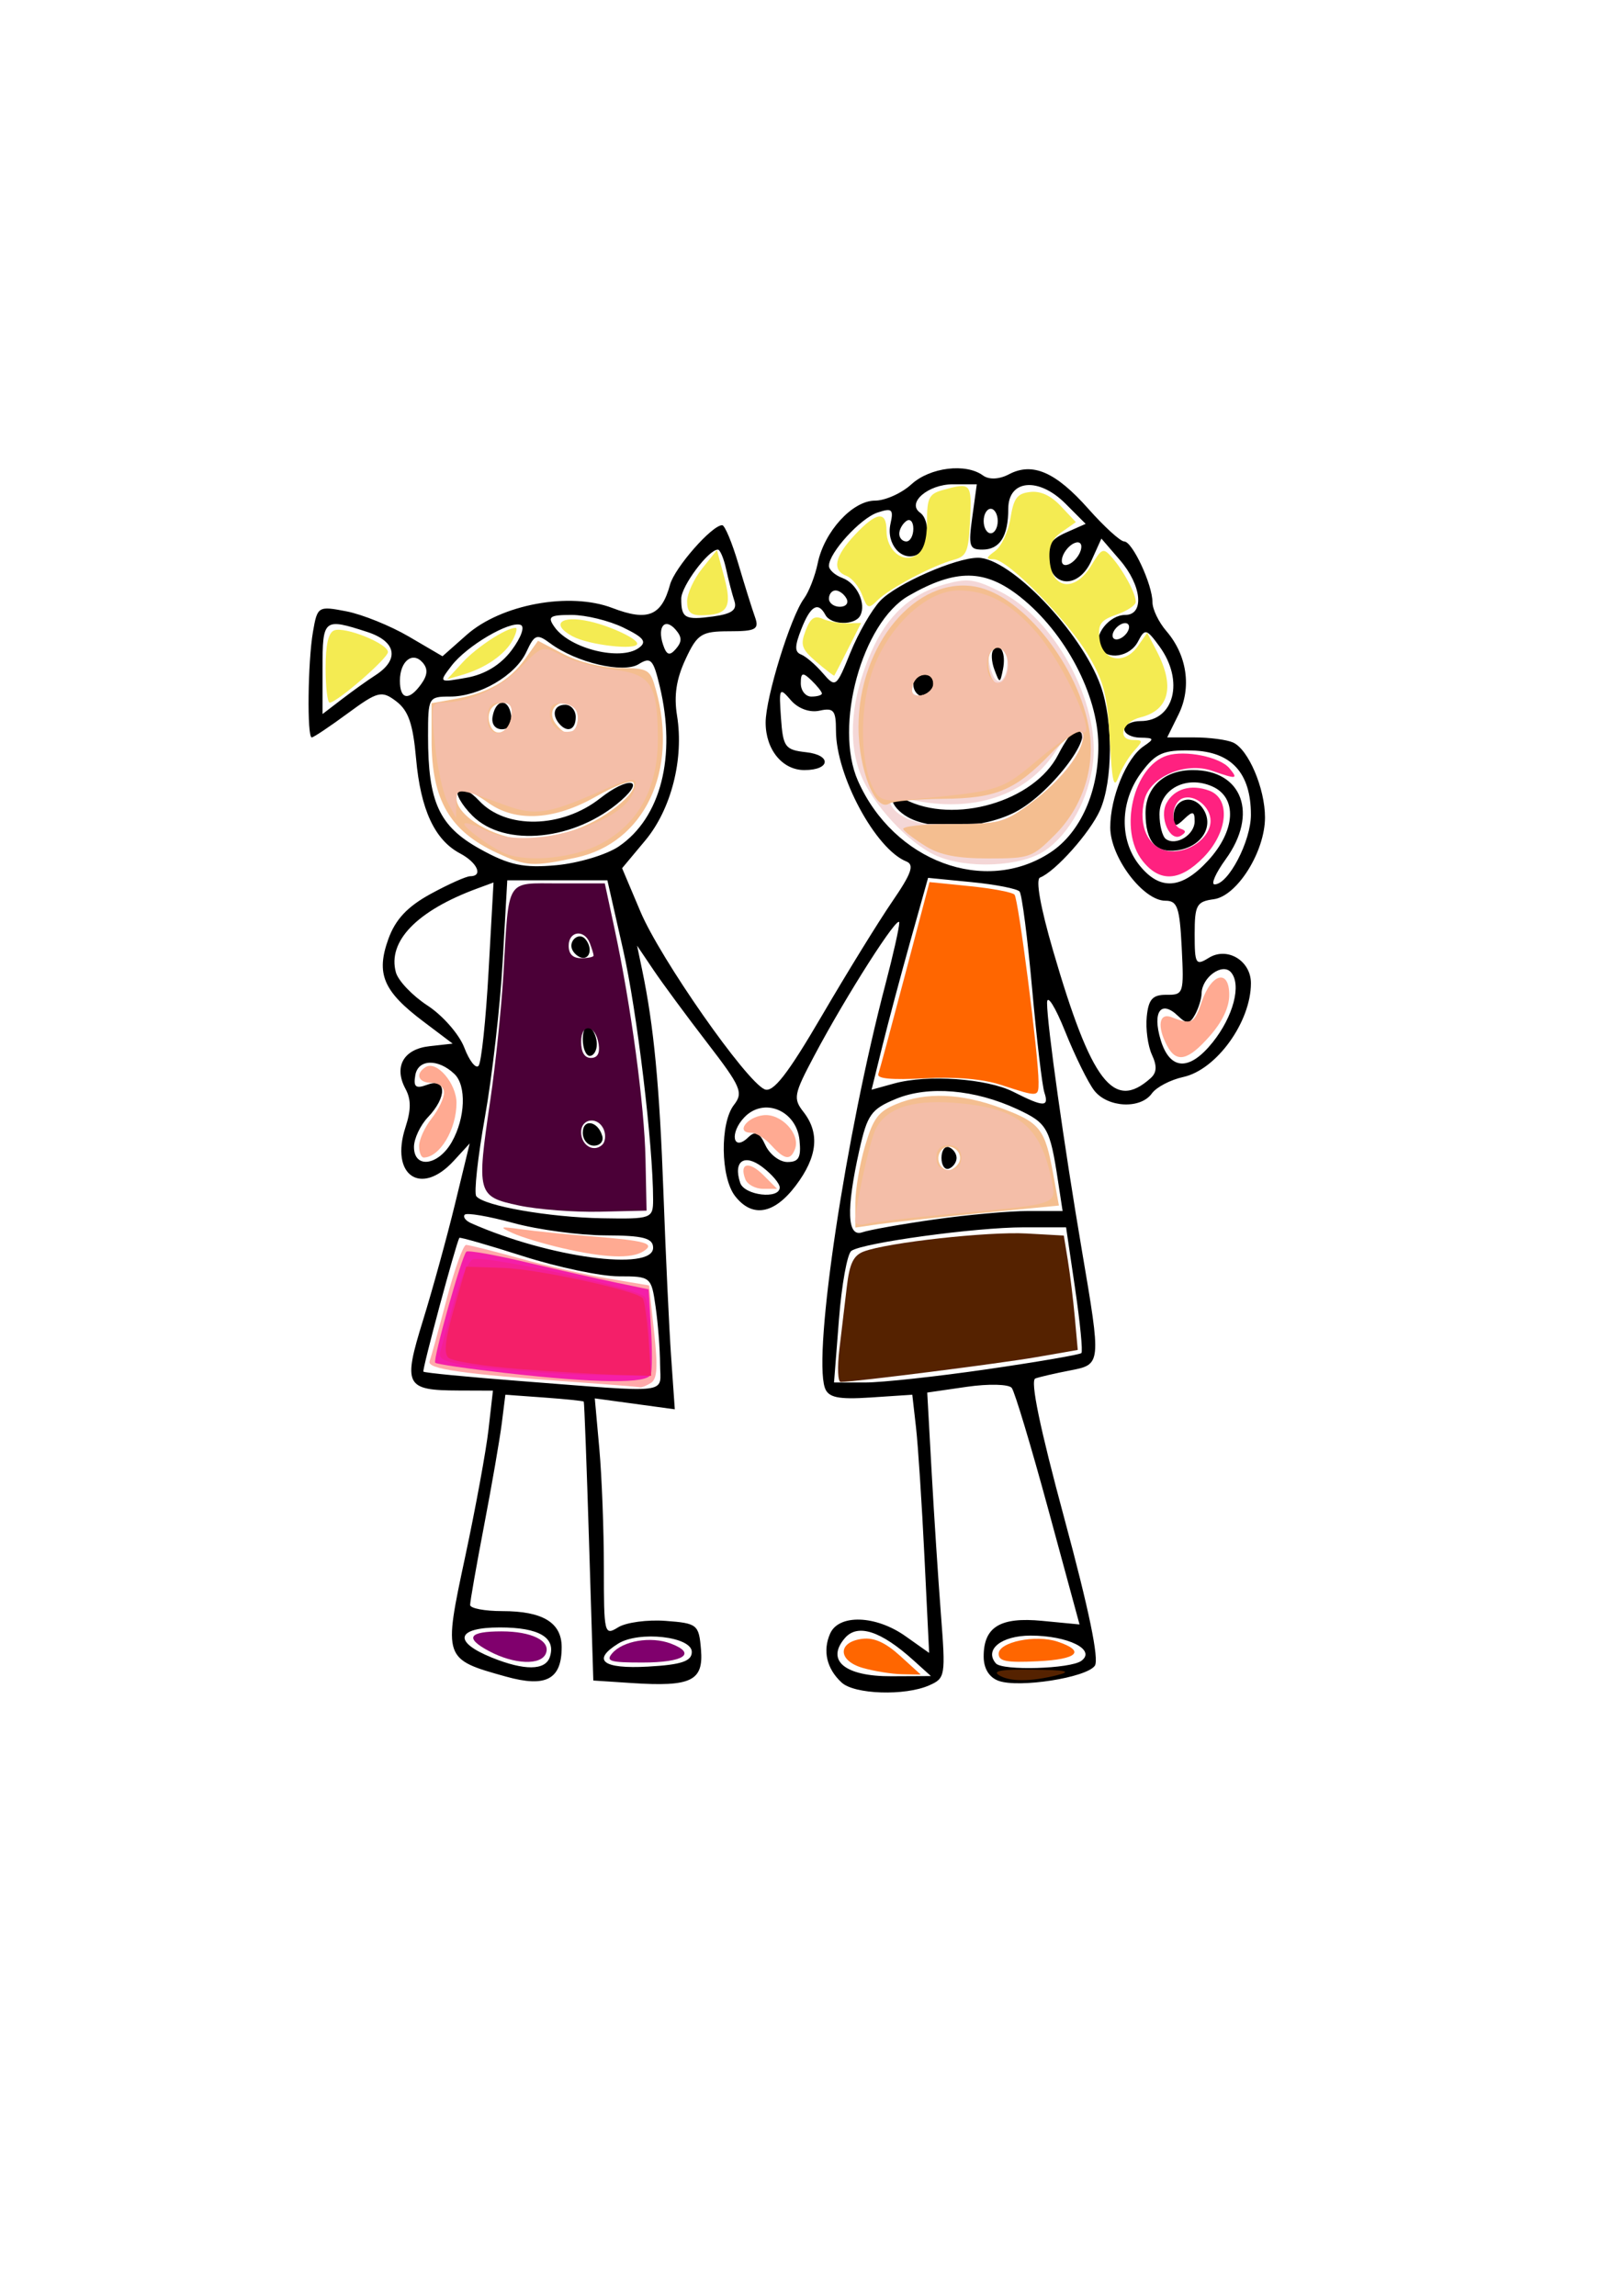 <?xml version="1.0" encoding="UTF-8" standalone="no"?>
<!-- Created with Inkscape (http://www.inkscape.org/) -->

<svg
   xmlns:dc="http://purl.org/dc/elements/1.1/"
   xmlns:cc="http://creativecommons.org/ns#"
   xmlns:rdf="http://www.w3.org/1999/02/22-rdf-syntax-ns#"
   xmlns:svg="http://www.w3.org/2000/svg"
   xmlns="http://www.w3.org/2000/svg"
   xmlns:sodipodi="http://sodipodi.sourceforge.net/DTD/sodipodi-0.dtd"
   xmlns:inkscape="http://www.inkscape.org/namespaces/inkscape"
   width="744.094"
   height="1052.362"
   id="svg2"
   version="1.1"
   inkscape:version="0.48.3.1 r9886"
   sodipodi:docname="New document 1">
  <defs
     id="defs4" />
  <sodipodi:namedview
     id="base"
     pagecolor="#ffffff"
     bordercolor="#666666"
     borderopacity="1.0"
     inkscape:pageopacity="0.0"
     inkscape:pageshadow="2"
     inkscape:zoom="0.35"
     inkscape:cx="-127.85714"
     inkscape:cy="520"
     inkscape:document-units="px"
     inkscape:current-layer="layer1"
     showgrid="false"
     inkscape:window-width="1317"
     inkscape:window-height="744"
     inkscape:window-x="49"
     inkscape:window-y="24"
     inkscape:window-maximized="1" />
  <g
     inkscape:label="Layer 1"
     inkscape:groupmode="layer"
     id="layer1">
    <path
       style="fill:#000000"
       d="m 385.865,771.255 c -6.849,-6.305 -8.783,-14.539 -5.275,-22.457 3.988,-9.001 20.948,-8.423 34.513,1.176 l 10.878,7.698 -2.159,-44.205 c -1.187,-24.313 -2.925,-50.942 -3.862,-59.177 l -1.703,-14.971 -19.1,1.268 c -14.98,0.994 -19.514,0.015 -21.019,-4.536 -5.373,-16.254 9.599,-115.682 27.889,-185.204 3.442,-13.083 6.258,-25.631 6.258,-27.885 0,-4.737 -24.305,33.306 -39.051,61.125 -9.325,17.592 -9.675,19.44 -4.846,25.633 7.558,9.694 6.406,20.567 -3.576,33.771 -9.926,13.13 -19.944,14.848 -27.803,4.769 -6.683,-8.572 -6.98,-33.5 -0.499,-41.814 4.374,-5.61 3.201,-8.332 -12.223,-28.366 -9.383,-12.188 -20.468,-27.214 -24.634,-33.389 l -7.573,-11.229 2.344,11.229 c 5.332,25.549 7.968,53.141 9.736,101.914 1.028,28.349 2.621,62.31 3.542,75.47 l 1.673,23.927 -18.34,-2.502 -18.34,-2.502 2.08,23.103 c 1.144,12.706 2.08,37.231 2.08,54.5 0,30.412 0.206,31.269 6.559,27.323 3.607,-2.241 13.402,-3.563 21.765,-2.939 14.527,1.085 15.251,1.674 16.209,13.171 1.197,14.373 -4.505,17.119 -31.807,15.321 l -17.562,-1.157 -1.963,-63.629 c -1.08,-34.996 -2.168,-63.894 -2.418,-64.218 -0.25,-0.324 -8.44,-1.166 -18.199,-1.871 l -17.744,-1.282 -1.643,13.1 c -0.903,7.205 -4.55,28.259 -8.103,46.786 -3.553,18.527 -6.437,34.949 -6.409,36.493 0.029,1.544 6.677,2.807 14.774,2.807 18.513,0 27.196,5.273 27.196,16.516 0,14.785 -7.196,18.606 -25.465,13.519 -28.809,-8.022 -28.808,-8.019 -18.79,-54.887 4.779,-22.356 9.601,-48.648 10.715,-58.427 l 2.027,-17.779 -15.682,-0.057 c -24.565,-0.09 -25.654,-2.231 -16.375,-32.196 4.388,-14.168 10.999,-38.206 14.693,-53.416 l 6.715,-27.655 -7.341,8.005 c -15.076,16.44 -29.265,6.59 -22.127,-15.36 2.624,-8.07 2.629,-12.814 0.019,-17.667 -5.45,-10.13 -0.912,-18.212 10.968,-19.537 l 10.664,-1.189 -13.565,-10.238 c -18.281,-13.797 -21.652,-21.782 -15.918,-37.709 3.232,-8.978 8.761,-14.874 19.386,-20.671 8.175,-4.461 16.331,-8.11 18.124,-8.11 6.074,0 3.301,-6.262 -4.631,-10.457 -11.638,-6.155 -18.088,-20.045 -20.167,-43.43 -1.422,-15.989 -3.52,-22.054 -9.098,-26.296 -6.665,-5.069 -8.461,-4.623 -22.241,5.521 -8.245,6.069 -15.665,11.035 -16.491,11.035 -2.219,0 -1.821,-34.633 0.557,-48.431 2.009,-11.658 2.368,-11.878 15.316,-9.372 7.293,1.411 20.191,6.624 28.662,11.584 l 15.403,9.018 11.041,-9.775 c 15.855,-14.037 47.261,-19.838 66.857,-12.35 16.235,6.204 22.499,3.668 26.428,-10.703 2.135,-7.809 19.271,-27.328 23.922,-27.249 1.194,0.02 4.531,8.021 7.415,17.779 2.884,9.758 6.304,20.689 7.6,24.292 2.035,5.657 0.431,6.55 -11.766,6.55 -12.782,0 -14.688,1.22 -20.089,12.862 -4.229,9.116 -5.357,16.64 -3.871,25.834 3.214,19.885 -2.668,42.936 -14.603,57.229 l -10.587,12.679 8.429,19.95 c 9.112,21.567 48.402,77.767 56.909,81.404 3.888,1.662 10.574,-6.928 26.221,-33.69 11.551,-19.757 26.081,-43.325 32.288,-52.375 8.86,-12.917 10.246,-16.871 6.449,-18.392 -14.119,-5.657 -32.245,-39.356 -32.245,-59.949 0,-9.339 -1.04,-10.599 -7.552,-9.154 -4.48,0.994 -9.817,-0.953 -13.12,-4.786 -5.273,-6.121 -5.513,-5.694 -4.54,8.098 0.947,13.418 1.855,14.653 11.569,15.738 11.791,1.318 11.097,8.179 -0.827,8.179 -10.115,0 -17.775,-9.391 -17.773,-21.789 0,-11.516 11.433,-48.481 17.569,-56.811 2.274,-3.088 5.114,-10.391 6.311,-16.229 2.975,-14.51 15.946,-28.685 26.249,-28.685 4.678,0 12.195,-3.369 16.704,-7.486 8.524,-7.783 24.975,-9.805 32.828,-4.035 2.729,2.006 7.457,1.793 11.854,-0.532 10.797,-5.71 21.41,-1.118 36.375,15.739 7.337,8.265 14.753,15.028 16.479,15.028 3.783,0 12.977,19.757 12.977,27.886 0,3.19 2.865,9.126 6.367,13.191 9.502,11.029 11.672,25.919 5.575,38.249 l -5.193,10.503 12.484,0 c 6.866,0 14.833,1.046 17.704,2.325 7.028,3.13 14.655,21.014 14.655,34.364 0,15.642 -12.776,36.034 -23.482,37.481 -7.891,1.066 -8.763,2.662 -8.763,16.039 0,13.695 0.503,14.542 6.449,10.848 8.469,-5.261 19.347,1.264 19.347,11.606 0,17.765 -15.821,39.687 -31.033,42.999 -5.86,1.276 -12.336,4.67 -14.389,7.543 -5.209,7.286 -20.279,6.521 -26.408,-1.339 -2.814,-3.609 -8.829,-15.82 -13.366,-27.136 -4.537,-11.315 -8.258,-17.205 -8.268,-13.088 -0.026,9.858 7.759,65.195 15.963,113.497 8.915,52.486 8.938,52.263 -5.528,55.054 -6.651,1.283 -13.759,2.925 -15.796,3.649 -2.455,0.873 2.032,22.544 13.308,64.273 11.269,41.703 15.981,64.455 13.958,67.398 -3.76,5.468 -34.878,10.339 -44.173,6.915 -4.33,-1.595 -6.798,-5.644 -6.798,-11.151 0,-13.561 7.583,-18.177 26.816,-16.326 l 17.133,1.649 -14.305,-52.651 c -7.868,-28.958 -15.415,-54.059 -16.771,-55.78 -1.356,-1.721 -10.629,-1.946 -20.606,-0.499 l -18.14,2.631 2,36.056 c 1.1,19.831 3.017,49.273 4.261,65.427 2.2,28.568 2.052,29.463 -5.396,32.75 -11.089,4.894 -34.193,4.145 -40.107,-1.299 z m 32.87,-10.247 c -14.915,-13.457 -25.557,-16.899 -31.374,-10.147 -8.87,10.295 0.016,17.601 21.289,17.503 l 18.146,-0.083 -8.061,-7.273 z M 252.077,759.547 c 2.944,-8.905 -4.91,-13.556 -22.888,-13.556 -19.997,0 -21.734,6.522 -3.681,13.824 14.934,6.041 24.515,5.944 26.569,-0.268 z m 65.087,-2.328 c 0,-7.039 -24.15,-9.773 -33.734,-3.819 -12.305,7.644 -7.094,11.691 13.581,10.548 15.338,-0.848 20.153,-2.456 20.153,-6.729 z m 178.589,4.088 c 6.933,-5.096 -6.083,-11.574 -23.256,-11.574 -13.373,0 -21.376,6.401 -15.92,12.734 2.977,3.456 34.153,2.532 39.176,-1.161 z M 302.618,625.284 c -0.02,-6.69 -0.935,-18.48 -2.034,-26.2 -1.974,-13.862 -2.183,-14.036 -16.916,-14.036 -8.204,0 -27.901,-4.146 -43.769,-9.214 -15.869,-5.068 -29.055,-8.857 -29.304,-8.421 -1.649,2.896 -17.144,60.554 -16.481,61.324 0.455,0.528 20.347,2.461 44.204,4.295 70.918,5.452 64.341,6.245 64.3,-7.748 z m 149.974,2.354 c 23.055,-3.35 42.492,-6.687 43.193,-7.417 0.701,-0.73 -0.593,-13.995 -2.874,-29.479 l -4.149,-28.152 -19.479,0 c -22.027,0 -73.783,7.078 -78.971,10.8 -1.881,1.349 -4.435,15.472 -5.678,31.384 l -2.259,28.931 14.149,0.011 c 7.782,0.006 33.012,-2.729 56.067,-6.078 z m -153.163,-55.69 c 0,-4.431 -4.589,-5.626 -21.765,-5.67 -11.971,-0.03 -31.044,-2.594 -42.384,-5.697 -11.341,-3.103 -21.343,-4.802 -22.227,-3.776 -0.884,1.026 0.414,2.764 2.884,3.861 35.494,15.765 83.492,22.25 83.492,11.281 z m 128.895,-12.957 c 15.028,-2.137 34.415,-3.886 43.083,-3.886 l 15.76,0 -2.143,-14.036 c -3.682,-24.112 -4.917,-26.274 -18.675,-32.663 -19.482,-9.048 -40.706,-10.853 -55.535,-4.721 -11.442,4.731 -13.181,7.172 -16.866,23.669 -6.064,27.148 -5.583,39.958 1.41,37.504 3.104,-1.089 17.939,-3.729 32.967,-5.867 z m 3.309,-28.215 c 0,-3.431 1.56,-5.635 3.466,-4.897 1.907,0.738 3.466,2.941 3.466,4.897 0,1.956 -1.56,4.159 -3.466,4.897 -1.907,0.738 -3.466,-1.466 -3.466,-4.897 z m -132.204,19.111 c 0,-24.935 -7.38,-86.381 -13.758,-114.554 l -7.203,-31.814 -22.949,0 -22.949,0 -2.119,37.429 c -1.165,20.586 -4.823,52.587 -8.129,71.114 -3.305,18.527 -5.083,34.848 -3.951,36.268 3.547,4.45 33.317,9.662 57.681,10.099 22.611,0.405 23.378,0.125 23.378,-8.542 z m -32.245,-30.651 c 0,-6.61 6.942,-5.459 8.935,1.482 0.702,2.445 -1.021,4.445 -3.829,4.445 -2.808,0 -5.105,-2.667 -5.105,-5.926 z m 0,-42.952 c 0,-4.239 1.451,-6.666 3.224,-5.393 1.773,1.272 3.224,4.74 3.224,7.707 0,2.966 -1.451,5.393 -3.224,5.393 -1.773,0 -3.224,-3.468 -3.224,-7.707 z m -4.699,-40.692 c -2.203,-4.137 2.884,-8.604 5.862,-5.147 3.066,3.559 2.494,8.632 -0.972,8.632 -1.669,0 -3.869,-1.568 -4.889,-3.484 z m 94.985,108.715 c 0,-1.822 -3.552,-6.014 -7.893,-9.316 -8.379,-6.372 -13.518,-2.758 -10.229,7.193 1.917,5.798 18.122,7.696 18.122,2.123 z m -150.31,-20.884 c 6.213,-11.006 6.772,-25.794 1.177,-31.132 -7.428,-7.087 -16.622,-6.839 -17.914,0.483 -0.974,5.52 0.138,6.411 5.526,4.426 8.86,-3.264 9.038,5.679 0.296,14.862 -3.547,3.726 -6.449,9.882 -6.449,13.68 0,10.129 11.18,8.635 17.364,-2.32 z m 159.391,-0.779 c -1.396,-13.686 -16.36,-19.872 -25.314,-10.465 -6.867,7.214 -5.18,15.891 1.785,9.181 3.317,-3.195 5.155,-2.365 7.888,3.561 1.96,4.25 6.51,7.727 10.113,7.727 5.204,0 6.34,-2.055 5.529,-10.004 z m 112.277,-21.829 c -1.024,-3.098 -3.563,-24.573 -5.643,-47.721 -2.079,-23.149 -4.662,-43.143 -5.738,-44.431 -1.076,-1.288 -10.955,-3.226 -21.952,-4.307 l -19.995,-1.965 -8.034,28.636 c -4.418,15.75 -10.247,37.6 -12.952,48.556 l -4.918,19.921 10.375,-2.865 c 15.253,-4.212 42.539,-2.294 54.629,3.84 13.893,7.049 16.466,7.109 14.227,0.337 z m 48.666,-6.57 c 2.873,-2.577 3.04,-5.556 0.607,-10.833 -1.845,-4.003 -2.903,-11.826 -2.351,-17.386 0.796,-8.003 2.683,-10.09 9.066,-10.024 7.801,0.081 8.026,-0.615 6.969,-21.521 -0.943,-18.642 -1.972,-21.605 -7.503,-21.605 -10.213,0 -25.262,-20.006 -25.262,-33.584 0,-13.87 7.412,-31.887 15.316,-37.231 5.04,-3.407 4.867,-3.827 -1.612,-3.929 -3.99,-0.063 -7.255,-1.798 -7.255,-3.857 0,-2.059 3.337,-3.743 7.416,-3.743 15.46,0 20.168,-18.502 8.706,-34.207 -5.966,-8.174 -6.703,-8.346 -9.834,-2.286 -3.722,7.204 -14.383,8.8 -17.661,2.643 -2.913,-5.472 4.506,-14.807 11.768,-14.807 8.926,0 7.625,-13.489 -2.426,-25.156 l -8.481,-9.844 -4.624,10.243 c -5.736,12.708 -18.173,12.392 -19.751,-0.502 -0.774,-6.329 1.224,-9.416 8.061,-12.452 l 9.091,-4.036 -9.253,-9.275 c -12.284,-12.314 -26.216,-11.057 -26.216,2.364 0,12.622 -3.87,18.714 -11.888,18.714 -5.977,0 -6.456,-1.558 -4.608,-14.971 l 2.062,-14.971 -10.929,0 c -11.404,0 -21.317,8.527 -15.1,12.988 5.085,3.648 4.062,16.887 -1.497,19.363 -7.076,3.152 -14.097,-5.121 -12.052,-14.2 1.514,-6.72 0.704,-7.422 -5.976,-5.174 -7.854,2.643 -22.237,18.43 -22.237,24.409 0,1.805 2.768,4.302 6.151,5.548 6.665,2.455 11.093,11.817 8.179,17.29 -2.435,4.573 -13.452,4.34 -15.943,-0.338 -3.342,-6.278 -6.832,-4.236 -11.027,6.45 -3.105,7.91 -3.131,10.529 -0.115,11.696 2.138,0.827 6.602,4.656 9.921,8.509 5.897,6.845 6.186,6.631 12.658,-9.35 3.643,-8.995 9.815,-19.71 13.715,-23.81 7.39,-7.768 34.527,-19.695 44.812,-19.695 14.781,0 47.321,33.909 56.194,58.558 5.794,16.097 5.655,43.872 -0.288,57.211 -4.563,10.242 -20.49,28.105 -27.466,30.804 -2.113,0.817 0.152,13.532 5.969,33.508 17.567,60.323 27.765,73.671 44.691,58.488 z m -303.495,-49.064 2.265,-40.663 -7.473,2.753 c -27.612,10.172 -41.19,24.17 -37.288,38.441 1.053,3.851 7.596,10.709 14.539,15.239 6.944,4.53 14.517,13.2 16.831,19.266 2.313,6.067 5.254,9.814 6.534,8.328 1.28,-1.486 3.347,-21 4.592,-43.365 z m 332.008,32.551 c 9.462,-11.851 13.257,-26.367 8.375,-32.034 -3.918,-4.548 -13.406,2.303 -13.493,9.744 -0.026,2.321 -1.368,6.638 -2.979,9.594 -2.39,4.384 -3.84,4.497 -7.871,0.614 -7.748,-7.464 -11.793,-1.892 -7.94,10.938 4.241,14.122 13.203,14.552 23.907,1.145 z m -2.185,-83.201 c 12.689,-13.759 13.559,-28.934 1.953,-34.055 -11.908,-5.255 -24.184,1.235 -24.184,12.786 0,5.076 1.32,10.176 2.933,11.333 4.661,3.344 13.189,-1.917 13.189,-8.136 0,-4.618 -0.899,-4.806 -4.837,-1.013 -3.938,3.793 -4.837,3.605 -4.837,-1.013 0,-8.166 8.491,-10.765 13.281,-4.065 5.697,7.968 -0.228,17.846 -11.645,19.413 -9.784,1.343 -14.408,-4.043 -14.486,-16.875 -0.073,-12.015 8.533,-19.917 21.692,-19.917 22.713,0 30.116,20.106 15.053,40.884 -4.591,6.334 -6.873,11.516 -5.071,11.516 6.3,0 16.643,-19.827 16.643,-31.904 0,-19.249 -9.011,-29.037 -27.14,-29.479 -13.013,-0.317 -16.511,1.215 -23.117,10.128 -9.848,13.286 -10.169,30.983 -0.773,42.593 9.392,11.604 19.252,10.914 31.342,-2.196 z m -72.324,-3.731 c 13.875,-9.087 22.334,-28.105 22.055,-49.589 -0.298,-22.942 -15.169,-51.112 -35.59,-67.421 -16.304,-13.02 -29.617,-13.204 -51.371,-0.71 -21.369,12.273 -34.38,59.749 -23.25,84.835 16.375,36.906 58.196,52.506 88.156,32.885 z m -65.182,-16.178 c -8.49,-4.753 -10.03,-12.648 -1.612,-8.268 22.633,11.775 59.485,1.082 70.436,-20.438 3.258,-6.402 7.062,-11.64 8.453,-11.64 10.333,0 -11.049,28.957 -27.97,37.879 -14.38,7.582 -38.054,8.766 -49.307,2.467 z m 2.418,-60.932 c 0,-3.088 2.176,-5.614 4.837,-5.614 2.66,0 4.837,2.526 4.837,5.614 0,3.088 -2.177,5.614 -4.837,5.614 -2.66,0 -4.837,-2.526 -4.837,-5.614 z m 37.182,-6.711 c -1.38,-3.691 -1.605,-7.762 -0.499,-9.045 3.274,-3.801 5.914,1.538 4.407,8.914 -1.336,6.539 -1.51,6.544 -3.908,0.132 z m -172.188,80.99 c 19.249,-13.12 26.434,-41.243 18.746,-73.375 -2.969,-12.411 -4.108,-13.607 -9.669,-10.153 -7.022,4.362 -28.657,-0.726 -40.507,-9.526 -6.127,-4.551 -7.242,-4.156 -10.946,3.878 -5.005,10.855 -21.537,20.512 -35.117,20.512 -9.8,0 -9.992,0.349 -9.992,18.156 0,30.277 5.077,41.298 23.815,51.696 13.37,7.419 19.995,8.826 35.013,7.435 10.187,-0.944 23.083,-4.824 28.656,-8.622 z m -67.152,-14.074 c -4.976,-4.971 -7.953,-10.312 -6.616,-11.867 1.337,-1.556 5.69,0.685 9.673,4.98 12.302,13.263 37.948,12.754 55.538,-1.102 12.588,-9.916 21.065,-9.141 9.74,0.891 -20.941,18.548 -53.491,21.93 -68.336,7.099 z m 9.257,-45.43 c 1.458,-8.13 7.181,-8.627 8.49,-0.738 0.68,4.097 -0.902,6.55 -4.223,6.55 -3.098,0 -4.875,-2.421 -4.267,-5.812 z m 30.6,3.317 c -3.71,-4.307 -2.348,-8.733 2.687,-8.733 2.66,0 4.837,2.526 4.837,5.614 0,5.845 -3.814,7.426 -7.524,3.119 z m -84.36,-22.235 c 11.257,-7.249 9.649,-15.574 -3.848,-19.925 -19.87,-6.405 -20.35,-6.007 -20.35,16.838 l 0,20.841 8.881,-6.805 c 4.885,-3.743 11.777,-8.67 15.316,-10.949 z m 21.059,3.985 c 2.933,-4.102 3.128,-6.933 0.676,-9.78 -4.616,-5.358 -10.463,-0.727 -10.463,8.288 0,8.741 4.151,9.374 9.787,1.492 z m 183.682,4.36 c 0,-0.777 -2.176,-3.51 -4.837,-6.073 -3.961,-3.816 -4.837,-3.56 -4.837,1.413 0,3.34 2.176,6.073 4.837,6.073 2.66,0 4.837,-0.636 4.837,-1.413 z M 234.551,298.072 c 4.363,-5.832 6.165,-10.841 4.176,-11.611 -5.096,-1.972 -24.811,9.655 -31.71,18.7 -5.919,7.762 -5.9,7.777 6.962,5.476 8.379,-1.499 15.587,-5.902 20.572,-12.565 z m 58.375,-1.107 c 3.778,-2.773 2.274,-4.728 -7.152,-9.3 -6.565,-3.184 -17.238,-5.789 -23.72,-5.789 -10.123,0 -11.217,0.793 -7.759,5.629 7.088,9.914 30.275,15.592 38.63,9.459 z m 16.874,-8.289 c -4.926,-5.717 -8.56,-1.499 -5.828,6.765 1.613,4.879 3.011,5.363 5.88,2.033 2.869,-3.33 2.856,-5.422 -0.052,-8.798 z m 207.281,0.686 c 1.096,-2.059 0.542,-3.743 -1.232,-3.743 -1.774,0 -4.121,1.684 -5.217,3.743 -1.096,2.059 -0.542,3.743 1.232,3.743 1.774,0 4.121,-1.684 5.217,-3.743 z m -180.385,-13.884 c -1.005,-3.039 -2.703,-9.58 -3.775,-14.535 -1.071,-4.955 -2.785,-9.009 -3.809,-9.009 -4.277,0 -16.787,16.758 -16.787,22.486 0,8.957 1.696,9.904 14.612,8.154 8.587,-1.164 11.112,-3 9.758,-7.095 z m 51.405,-1.087 c -1.096,-2.059 -3.358,-3.743 -5.027,-3.743 -1.669,0 -3.034,1.684 -3.034,3.743 0,2.059 2.262,3.743 5.027,3.743 2.765,0 4.13,-1.684 3.034,-3.743 z m 107.416,-22.223 c 0.806,-2.807 -0.403,-4.211 -2.821,-3.275 -2.328,0.901 -4.867,3.848 -5.643,6.55 -0.806,2.807 0.403,4.211 2.821,3.275 2.328,-0.901 4.867,-3.848 5.643,-6.55 z m -76.783,-9.812 c 0,-3.209 -1.451,-4.794 -3.224,-3.522 -1.774,1.272 -3.224,3.898 -3.224,5.835 0,1.937 1.451,3.522 3.224,3.522 1.774,0 3.224,-2.626 3.224,-5.835 z m 38.694,-3.522 c 0,-3.088 -1.451,-5.614 -3.224,-5.614 -1.774,0 -3.224,2.526 -3.224,5.614 0,3.088 1.451,5.614 3.224,5.614 1.774,0 3.224,-2.526 3.224,-5.614 z"
       id="path3066"
       inkscape:connector-curvature="0" />
    <path
       style="fill:#ff6600;stroke:none"
       d="m 459,497.327 c -8.481,-2.76 -20.437,-3.795 -35.127,-3.04 -15.239,0.783 -21.929,0.164 -21.189,-1.961 0.594,-1.708 6.116,-22.204 12.27,-45.546 l 11.189,-42.44 18.571,1.875 c 10.214,1.031 19.396,2.772 20.403,3.869 1.799,1.957 11.025,73.8 11.025,85.848 0,7.017 0.103,7.009 -17.143,1.396 z"
       id="path3068"
       inkscape:connector-curvature="0" />
    <path
       style="fill:#ffaaaa"
       d="m 263.183,633.48 c -51.428,-3.65 -67.543,-5.964 -66.234,-9.51 0.674,-1.827 4.178,-14.572 7.785,-28.322 3.608,-13.75 7.636,-25 8.952,-25 1.316,0 12.371,2.773 24.567,6.162 12.196,3.389 30.532,7.568 40.746,9.286 l 18.571,3.123 2.303,21.161 c 1.774,16.299 1.446,21.705 -1.429,23.528 -2.052,1.302 -4.375,2.196 -5.16,1.987 -0.786,-0.209 -14.332,-1.296 -30.102,-2.415 z"
       id="path3070"
       inkscape:connector-curvature="0" />
    <path
       style="fill:#f4d7d7"
       d="m 429.224,392.215 c -12.699,-5.603 -29.523,-23.827 -34.834,-37.732 -5.799,-15.183 -4.119,-34.339 4.834,-55.153 7.37,-17.132 18.49,-27.347 34.448,-31.644 10.107,-2.721 13.225,-2.283 24.868,3.496 24.87,12.345 45.709,50.55 42.602,78.109 -1.89,16.77 -10.634,32.85 -22.1,40.641 -10.887,7.399 -35.65,8.533 -49.819,2.282 z m 35.085,-18.503 c 13.366,-6.819 31.834,-26.834 31.834,-34.501 0,-8.752 -4.202,-6.844 -12.481,5.666 -13.141,19.857 -37.656,27.964 -65.744,21.739 -8.92,-1.977 -10.826,-1.684 -9.774,1.502 3.842,11.636 37.708,15.009 56.164,5.594 l 0,0 z m -34.594,-59.491 c 1.688,-5.07 -7.917,-8.1 -10.815,-3.411 -1.309,2.118 -1.702,4.948 -0.874,6.289 2.115,3.422 10.259,1.417 11.689,-2.877 l 0,0 z m 32.142,-10.884 c 0,-4.295 -1.647,-6.974 -4.286,-6.974 -4.482,0 -5.49,4.966 -2.558,12.607 2.432,6.338 6.843,2.707 6.843,-5.633 z"
       id="path3072"
       inkscape:connector-curvature="0" />
    <path
       style="fill:#f4d7d7"
       d="m 422.806,386.259 c -5.865,-3.985 -10.663,-7.567 -10.663,-7.959 0,-0.392 10.69,-0.667 23.756,-0.611 21.237,0.091 25.021,-0.734 35.69,-7.78 14.973,-9.889 28.643,-29.458 23.894,-34.208 -2.478,-2.478 -5.826,-0.321 -13.6,8.762 -15.495,18.103 -24.272,21.711 -51.882,21.33 -16.098,-0.222 -23.587,0.722 -23.62,2.979 -0.026,1.817 -2.919,-1.183 -6.429,-6.667 -4.946,-7.729 -6.38,-14.198 -6.38,-28.773 0,-37.871 26.471,-69.519 53.851,-64.383 21.776,4.085 47.531,36.922 52.097,66.423 2.595,16.762 -5.153,38.446 -17.661,49.428 -8.95,7.858 -11.785,8.705 -29.151,8.705 -15.885,0 -21.096,-1.263 -29.901,-7.246 z m 5.992,-73.761 c 0.727,-3.775 -0.446,-4.947 -4.22,-4.22 -2.875,0.554 -5.68,3.359 -6.233,6.233 -0.727,3.775 0.446,4.947 4.22,4.22 2.875,-0.554 5.68,-3.359 6.233,-6.233 z m 33.337,-4.682 c 2.16,-6.804 -0.226,-11.454 -5.875,-11.454 -4.334,0 -5.288,5.052 -2.383,12.623 2.377,6.195 6.087,5.67 8.258,-1.169 l 0,0 z"
       id="path3842"
       inkscape:connector-curvature="0" />
    <path
       style="fill:#f4be90;fill-opacity:1"
       d="m 392.143,551.479 c 0,-6.172 2.008,-17.983 4.462,-26.246 3.74,-12.595 6.035,-15.681 14.194,-19.09 13.622,-5.691 29.884,-5.067 48.392,1.857 17.697,6.621 19.901,9.426 23.662,30.119 l 2.633,14.487 -35.957,3.497 c -19.776,1.923 -40.778,4.195 -46.671,5.048 l -10.714,1.551 0,-11.223 z m 47.297,-18.223 c 2.944,-4.764 -3.678,-10.227 -7.619,-6.286 -3.297,3.297 -1.233,9.392 3.18,9.392 1.386,0 3.384,-1.398 4.44,-3.106 z"
       id="path3844"
       inkscape:connector-curvature="0" />
    <path
       style="fill:#f4be90;fill-opacity:1"
       d="m 424.597,388.012 c -4.936,-3.01 -9.646,-6.559 -10.466,-7.887 -0.821,-1.328 9.037,-2.397 21.905,-2.374 21.686,0.037 24.277,-0.606 35.413,-8.792 12.519,-9.203 21.314,-19.13 24.368,-27.505 3.415,-9.365 -2.804,-7.652 -13.925,3.834 -16.538,17.081 -25.118,20.684 -49.75,20.893 -11.786,0.1 -22.8,1.076 -24.476,2.169 -6.228,4.062 -14.031,-15.384 -14.064,-35.047 -0.064,-37.808 26.433,-69.491 53.819,-64.354 21.666,4.065 47.532,36.917 52.046,66.104 2.655,17.169 -3.307,35.105 -15.835,47.634 -10.422,10.422 -11.536,10.817 -30.44,10.807 -14.289,-0.008 -22.061,-1.498 -28.596,-5.483 z m 3.26,-74.546 c 0,-6.124 -8.302,-5.24 -9.506,1.013 -0.735,3.818 0.428,4.982 4.247,4.247 2.893,-0.557 5.259,-2.924 5.259,-5.259 z m 34.377,-5.963 c 2.353,-7.413 -2.882,-13.779 -7.518,-9.143 -3.38,3.38 -0.94,15.145 3.141,15.145 1.36,0 3.329,-2.701 4.377,-6.002 l 0,0 z"
       id="path3846"
       inkscape:connector-curvature="0" />
    <path
       style="fill:#f4be90;fill-opacity:1"
       d="m 227.857,390.962 c -21.711,-10.02 -30,-24.332 -30,-51.799 l 0,-16.827 10.714,-1.94 c 15.176,-2.748 25.038,-8.341 32.036,-18.169 l 6.058,-8.507 11.745,6.122 c 7.022,3.66 17.339,6.202 25.657,6.321 13.407,0.192 14.013,0.563 16.693,10.199 10.33,37.152 -5.386,70.056 -36.663,76.763 -19.805,4.247 -22.726,4.073 -36.239,-2.164 z m 34.22,-10.151 c 13.973,-4.205 31.111,-17.589 28.316,-22.112 -0.851,-1.377 -8.542,1.498 -17.091,6.39 -19.014,10.879 -36.764,11.936 -49.396,2.941 -9.647,-6.869 -14.62,-7.587 -14.62,-2.109 0,8.148 17.39,18.483 31.689,18.833 4.072,0.1 13.568,-1.674 21.102,-3.942 l 0,0 z m -27.592,-52.53 c 0.593,-4.033 -0.598,-6.205 -3.403,-6.205 -5.556,0 -8.478,4.786 -6.333,10.374 2.327,6.063 8.627,3.365 9.736,-4.17 z m 29.789,4.51 c 1.94,-5.274 -0.628,-10.714 -5.057,-10.714 -5.819,0 -8.02,5.417 -4.112,10.125 4.236,5.104 7.434,5.309 9.17,0.589 l 0,0 z"
       id="path3848"
       inkscape:connector-curvature="0" />
    <path
       style="fill:#f4be90;fill-opacity:1"
       d=""
       id="path3850"
       inkscape:connector-curvature="0" />
    <path
       style="fill:#f4bea8;fill-opacity:1"
       d=""
       id="path3854"
       inkscape:connector-curvature="0" />
    <path
       style="fill:#f4bea8;fill-opacity:1"
       d="m 400.59,361.844 c -6.045,-11.295 -6.633,-35.285 -1.281,-52.299 6.651,-21.146 24.93,-38.896 40.055,-38.896 13.234,0 23.964,5.714 35.588,18.953 13.158,14.986 29.397,51.11 20.505,45.615 -1.32,-0.816 -9.887,4.846 -19.038,12.583 -17.231,14.569 -17.705,14.725 -56.312,18.444 -14.507,1.398 -16.677,0.909 -19.517,-4.399 z m 27.267,-48.378 c 0,-6.124 -8.302,-5.24 -9.506,1.013 -0.735,3.818 0.428,4.982 4.247,4.247 2.893,-0.557 5.259,-2.924 5.259,-5.259 z m 34.286,-8.532 c 0,-7.831 -6.362,-11.073 -8.876,-4.523 -2.365,6.163 0.926,13.84 5.306,12.38 1.963,-0.654 3.57,-4.19 3.57,-7.857 z"
       id="path3856"
       inkscape:connector-curvature="0" />
    <path
       style="fill:#f4bea8;fill-opacity:1"
       d="m 232.143,391.444 c -6.38,-2.397 -20.5,-12.676 -19.2,-13.977 0.621,-0.621 5.337,0.97 10.481,3.536 17.875,8.917 61.18,-2.604 67.023,-17.831 2.872,-7.486 0.618,-7.524 -15.806,-0.269 -23.234,10.262 -29.477,11.154 -43.097,6.153 -22.403,-8.225 -22.248,-8.219 -22.372,-0.884 l -0.114,6.762 -3.818,-7.143 c -2.1,-3.929 -4.722,-15.821 -5.827,-26.429 -1.825,-17.511 -1.528,-19.287 3.218,-19.302 12.237,-0.037 26.791,-6.508 36.028,-16.019 9.889,-10.181 9.923,-10.191 18.992,-5.501 4.997,2.584 15.499,5.458 23.338,6.386 17.395,2.06 20.389,6.53 20.617,30.785 0.219,23.242 -8.691,39.872 -26.34,49.163 -12.119,6.38 -32.542,8.543 -43.122,4.568 z m 2.342,-62.968 c 0.693,-4.86 -0.509,-6.399 -5,-6.399 -4.447,0 -5.913,1.822 -5.913,7.352 0,9.378 9.558,8.543 10.913,-0.953 z M 265,328.981 c 0,-3.504 -2.316,-5.805 -6.429,-6.389 -4.815,-0.684 -6.429,0.511 -6.429,4.762 0,5.64 4.534,9.184 10,7.818 C 263.714,334.779 265,331.993 265,328.981 z"
       id="path3858"
       inkscape:connector-curvature="0" />
    <path
       style="fill:#f4bea8;fill-opacity:1"
       d="m 392.143,559.802 c 0,-6.23 5.982,-34.054 8.825,-41.052 4.191,-10.312 16.321,-14.761 36.168,-13.266 29.656,2.235 40.044,10.486 45.032,35.772 2.168,10.989 3.334,10.603 -45.739,15.126 -18.857,1.738 -36.536,3.817 -39.286,4.619 -2.75,0.803 -5,0.263 -5,-1.2 z m 48.571,-29.154 c 0,-3.81 -1.905,-5.714 -5.714,-5.714 -3.81,0 -5.714,1.905 -5.714,5.714 0,3.81 1.905,5.714 5.714,5.714 3.81,0 5.714,-1.905 5.714,-5.714 z"
       id="path3860"
       inkscape:connector-curvature="0" />
    <path
       style="fill:#f41fa8;fill-opacity:1"
       d="m 231.4,629.322 c -16.909,-1.922 -31.243,-4.017 -31.854,-4.656 -1.211,-1.266 12.085,-48.745 14.259,-50.919 0.734,-0.734 13.196,1.476 27.693,4.911 14.498,3.435 32.999,7.62 41.115,9.301 l 14.756,3.056 1.086,17.673 c 0.597,9.72 0.57,19.28 -0.061,21.244 -1.424,4.433 -24.459,4.223 -66.993,-0.611 l 0,0 z"
       id="path3862"
       inkscape:connector-curvature="0" />
    <path
       style="fill:#f41f93;fill-opacity:1"
       d="m 224.187,627.097 c -19.882,-2.314 -23.457,-3.508 -22.336,-7.459 0.734,-2.587 3.552,-12.858 6.263,-22.824 2.711,-9.966 6.623,-18.77 8.694,-19.564 5.45,-2.091 76.371,13.476 78.862,17.31 1.155,1.777 2.119,10.624 2.143,19.66 l 0.044,16.429 -25,-0.398 c -13.75,-0.219 -35.652,-1.638 -48.67,-3.153 z"
       id="path3864"
       inkscape:connector-curvature="0" />
    <path
       style="fill:#f41f69;fill-opacity:1"
       d="m 238.175,627.559 c -16.325,-1.252 -31.032,-3.625 -32.681,-5.274 -2.093,-2.093 -1.303,-8.832 2.616,-22.318 l 5.615,-19.319 17.066,0.544 c 15.441,0.492 60.163,10.172 63.8,13.808 0.815,0.815 2.038,9.169 2.718,18.565 l 1.236,17.083 -15.343,-0.407 c -8.439,-0.224 -28.7,-1.431 -45.026,-2.682 z"
       id="path3866"
       inkscape:connector-curvature="0" />
    <path
       style="fill:#f41f69;fill-opacity:1"
       d="m 256.022,627.665 c -17.509,-1.178 -35.987,-3.054 -41.061,-4.169 -8.977,-1.972 -9.181,-2.351 -7.576,-14.065 3.117,-22.738 6.206,-27.36 18.259,-27.318 13.092,0.046 63.691,10.225 66.612,13.401 1.151,1.252 2.975,9.669 4.053,18.705 1.764,14.791 1.441,16.387 -3.246,16.008 -2.863,-0.231 -19.532,-1.384 -37.041,-2.563 l 0,0 z"
       id="path3868"
       inkscape:connector-curvature="0" />
    <path
       style="fill:#f4eb52;fill-opacity:1"
       d=""
       id="path3870"
       inkscape:connector-curvature="0" />
    <path
       style="fill:#f4eb52;fill-opacity:1"
       d="m 508.797,339.199 c -1.065,-20.21 -2.656,-26.615 -9.524,-38.325 -9.663,-16.476 -37.19,-44.511 -43.705,-44.511 -3.775,0 -3.662,-0.625 0.686,-3.805 2.862,-2.093 6.016,-8.843 7.008,-15 1.492,-9.254 3.054,-11.342 9.008,-12.039 4.788,-0.561 9.512,1.614 14.09,6.487 l 6.887,7.331 -6.428,4.502 c -4.797,3.36 -6.206,6.789 -5.553,13.513 1.252,12.901 11.636,14.024 18.92,2.046 5.01,-8.238 5.6,-8.467 9.706,-3.761 5.258,6.027 10.82,16.441 10.82,20.258 0,1.521 -3.946,4.141 -8.769,5.822 -7.342,2.559 -8.621,4.348 -7.857,10.994 1.181,10.284 11.374,12.322 17.547,3.508 l 4.33,-6.182 4.517,8.735 c 8.267,15.987 5.513,26.846 -7.626,30.062 -8.447,2.067 -10.953,10.385 -3.129,10.385 4.343,0 4.356,0.412 0.15,5.059 -2.518,2.782 -5.754,8.237 -7.191,12.122 -2.034,5.5 -2.896,1.692 -3.891,-17.202 z"
       id="path3872"
       inkscape:connector-curvature="0" />
    <path
       style="fill:#f4eb52;fill-opacity:1"
       d="m 395.224,272.665 c -1.454,-3.824 -4.67,-7.73 -7.148,-8.681 -6.736,-2.585 -5.474,-8.838 3.785,-18.749 9.92,-10.619 14.568,-11.283 14.568,-2.081 0,9.195 7.491,15.302 13.811,11.258 3.239,-2.073 4.761,-6.995 4.761,-15.403 0,-10.741 0.934,-12.619 7.143,-14.361 13.058,-3.663 13.405,-3.284 12.608,13.785 -0.672,14.388 -1.563,16.573 -7.4,18.14 -9.625,2.584 -29.583,13.142 -34.905,18.463 -4.2,4.2 -4.797,4.004 -7.222,-2.373 z"
       id="path3874"
       inkscape:connector-curvature="0" />
    <path
       style="fill:#f4eb52;fill-opacity:1"
       d="m 374.3,303.411 c -6.806,-5.858 -7.462,-7.753 -4.96,-14.333 2.187,-5.752 4.08,-7.056 7.843,-5.403 2.728,1.199 7.808,2.111 11.29,2.027 l 6.329,-0.152 -5.966,11.834 c -3.281,6.509 -6.13,12.046 -6.329,12.306 -0.2,0.259 -3.892,-2.567 -8.206,-6.279 z"
       id="path3876"
       inkscape:connector-curvature="0" />
    <path
       style="fill:#f4eb52;fill-opacity:1"
       d=""
       id="path3878"
       inkscape:connector-curvature="0" />
    <path
       style="fill:#f4eb52;fill-opacity:1"
       d="m 262.459,291.662 c -10.249,-5.551 -5.33,-9.793 7.898,-6.809 9.46,2.134 21.785,7.894 21.785,10.181 0,3.206 -22.194,0.685 -29.684,-3.372 z"
       id="path3882"
       inkscape:connector-curvature="0" />
    <path
       style="fill:#f4eb52;fill-opacity:1"
       d="m 212.143,303.588 c 6.433,-6.997 19.939,-15.798 24.244,-15.798 0.919,0 0.295,2.571 -1.387,5.714 -3.504,6.548 -12.499,12.754 -22.857,15.772 L 205,311.358 l 7.143,-7.769 z"
       id="path3884"
       inkscape:connector-curvature="0" />
    <path
       style="fill:#f4eb52;fill-opacity:1"
       d=""
       id="path3886"
       inkscape:connector-curvature="0" />
    <path
       style="fill:#f4eb52;fill-opacity:1"
       d="m 149.286,306.273 c 0,-10.82 1.246,-16.282 3.952,-17.321 4.891,-1.877 24.619,6.081 24.619,9.93 0,2.885 -23.399,23.194 -26.723,23.194 -1.017,0 -1.849,-7.112 -1.849,-15.804 z"
       id="path3888"
       inkscape:connector-curvature="0" />
    <path
       style="fill:#f4eb52;fill-opacity:1"
       d="m 315.014,275.648 c 0.008,-3.536 3.09,-10.272 6.848,-14.97 l 6.834,-8.542 3.372,12.523 c 3.721,13.82 1.596,17.291 -10.64,17.374 -4.779,0.033 -6.425,-1.606 -6.414,-6.385 z"
       id="path3890"
       inkscape:connector-curvature="0" />
    <path
       style="fill:#4b0037;fill-opacity:1"
       d="m 237.857,552.57 c -19.065,-4.065 -19.406,-5.319 -13.1,-48.054 2.401,-16.27 5.126,-42.439 6.055,-58.153 2.629,-44.469 0.766,-41.429 25.384,-41.429 l 21.087,0 4.444,20.714 c 7.571,35.286 13.72,80.978 14.221,105.668 l 0.479,23.618 L 275,555.427 c -11.786,0.271 -28.5,-1.014 -37.143,-2.857 z m 39.04,-34.587 c -2.433,-6.339 -10.469,-5.573 -10.469,0.998 0,6.018 5.69,9.425 9.665,5.787 1.387,-1.269 1.749,-4.323 0.804,-6.786 z m -2.413,-39.254 c -1.346,-9.147 -8.056,-10.127 -8.056,-1.176 0,4.801 1.567,7.381 4.484,7.381 2.978,0 4.178,-2.084 3.571,-6.205 z m -2.342,-40.704 c 0,-0.657 -0.78,-3.229 -1.734,-5.714 -2.484,-6.474 -9.694,-5.586 -9.694,1.195 0,3.81 1.905,5.714 5.714,5.714 3.143,0 5.714,-0.538 5.714,-1.195 z"
       id="path3902"
       inkscape:connector-curvature="0" />
    <path
       style="fill:#552200;fill-opacity:1"
       d="m 384.83,618.505 c 0.987,-8.25 2.525,-21.189 3.418,-28.754 1.25,-10.589 3.035,-14.29 7.759,-16.083 10.869,-4.126 57.049,-9.234 74.639,-8.256 l 17.075,0.95 1.858,11.429 c 1.022,6.286 2.462,18.081 3.199,26.212 l 1.341,14.783 -18.845,3.287 c -16.429,2.865 -83.155,11.339 -89.828,11.408 -1.326,0.014 -1.603,-6.725 -0.616,-14.975 z"
       id="path3904"
       inkscape:connector-curvature="0" />
    <path
       style="fill:#552200;fill-opacity:1"
       d="m 457.857,767.791 c -2.971,-1.92 1.849,-2.679 15.714,-2.475 15.188,0.223 17.938,0.819 11.429,2.475 -12.433,3.164 -22.247,3.164 -27.143,0 z"
       id="path3906"
       inkscape:connector-curvature="0" />
    <path
       style="fill:#552200;fill-opacity:1"
       d=""
       id="path3908"
       inkscape:connector-curvature="0" />
    <path
       style="fill:#ff6600;fill-opacity:1"
       d=""
       id="path3930"
       inkscape:connector-curvature="0" />
    <path
       style="fill:#ff6600;fill-opacity:1"
       d=""
       id="path3932"
       inkscape:connector-curvature="0" />
    <path
       style="fill:#ff6600;fill-opacity:1"
       d="m 457.857,758.057 c 0,-5.399 16.976,-8.893 26.99,-5.555 13.058,4.353 9.231,8.122 -9.132,8.997 -14.358,0.684 -17.857,0.01 -17.857,-3.442 z"
       id="path3934"
       inkscape:connector-curvature="0" />
    <path
       style="fill:#ff6600;fill-opacity:1"
       d="m 395.53,764.546 c -11.588,-3.339 -11.604,-12.008 -0.023,-13.352 5.275,-0.612 10.512,1.766 17.118,7.773 l 9.518,8.655 -8.571,-0.174 c -4.714,-0.096 -12.833,-1.402 -18.042,-2.903 z"
       id="path3936"
       inkscape:connector-curvature="0" />
    <path
       style="fill:#80006d;fill-opacity:1"
       d=""
       id="path3940"
       inkscape:connector-curvature="0" />
    <path
       style="fill:#80006d;fill-opacity:1"
       d="m 280.562,757.974 c 4.856,-5.851 17.843,-8.063 26.971,-4.593 12.144,4.617 6.024,8.695 -13.051,8.695 -14.731,0 -16.814,-0.614 -13.92,-4.102 z"
       id="path3942"
       inkscape:connector-curvature="0" />
    <path
       style="fill:#80006d;fill-opacity:1"
       d="m 224.177,756.827 c -11.261,-6.005 -9.325,-9.036 5.773,-9.036 13.754,0 22.542,4.337 20.352,10.044 -2.17,5.654 -14.527,5.178 -26.125,-1.007 z"
       id="path3944"
       inkscape:connector-curvature="0" />
    <path
       style="fill:#ff2180;fill-opacity:1"
       d=""
       id="path3946"
       inkscape:connector-curvature="0" />
    <path
       style="fill:#ff2180;fill-opacity:1"
       d=""
       id="path3948"
       inkscape:connector-curvature="0" />
    <path
       style="fill:#ff2180;fill-opacity:1"
       d=""
       id="path3950"
       inkscape:connector-curvature="0" />
    <path
       style="fill:#ff2180;fill-opacity:1"
       d=""
       id="path3952"
       inkscape:connector-curvature="0" />
    <path
       style="fill:#ff2180;fill-opacity:1"
       d="m 523.779,394.548 c -11.031,-14.024 -4.186,-43.296 11.272,-48.202 8.294,-2.632 24.273,0.613 28.583,5.806 4.165,5.018 3.426,5.129 -7.893,1.183 -12.209,-4.256 -28.39,2.644 -31.05,13.24 -3.051,12.156 1.915,22.488 11.328,23.573 9.059,1.044 18.98,-6.211 18.98,-13.879 0,-6.478 -7.37,-12.408 -12.821,-10.316 -5.136,1.971 -5.797,12.299 -0.891,13.934 2.553,0.851 2.59,1.663 0.143,3.175 -5.012,3.098 -10.114,-8.391 -6.622,-14.914 3.526,-6.588 11.202,-8.837 19.583,-5.737 9.914,3.668 8.607,19.101 -2.588,30.552 -10.873,11.121 -20.113,11.644 -28.025,1.586 l 1e-5,0 z"
       id="path3954"
       inkscape:connector-curvature="0" />
    <path
       style="fill:#ff2180;fill-opacity:1"
       d=""
       id="path3956"
       inkscape:connector-curvature="0" />
    <path
       style="fill:#ff2180;fill-opacity:1"
       d=""
       id="path3958"
       inkscape:connector-curvature="0" />
    <path
       style="fill:#ff2180;fill-opacity:1"
       d=""
       id="path3960"
       inkscape:connector-curvature="0" />
    <path
       style="fill:#ffaa92;fill-opacity:1"
       d="m 257.857,572.148 c -8.643,-1.996 -18.929,-5.111 -22.857,-6.924 -6.427,-2.965 -5.997,-3.137 4.286,-1.711 6.286,0.872 20.429,2.298 31.429,3.169 25.54,2.023 29.965,3.29 24.206,6.932 -5.514,3.487 -17.696,3.005 -37.063,-1.467 z"
       id="path3972"
       inkscape:connector-curvature="0" />
    <path
       style="fill:#ffaa92;fill-opacity:1"
       d="m 192.143,525.319 c 0,-2.931 2.571,-8.598 5.714,-12.594 3.143,-3.995 5.714,-9.312 5.714,-11.814 0,-2.645 -2.393,-4.549 -5.714,-4.549 -6.124,0 -7.664,-4.172 -2.677,-7.254 5.004,-3.093 14.106,7.525 14.106,16.456 0,12.139 -7.638,24.89 -15,25.04 -1.179,0.024 -2.143,-2.354 -2.143,-5.285 z"
       id="path3974"
       inkscape:connector-curvature="0" />
    <path
       style="fill:#ffaa92;fill-opacity:1"
       d=""
       id="path3976"
       inkscape:connector-curvature="0" />
    <path
       style="fill:#ffaa92;fill-opacity:1"
       d="m 353.571,524.934 c -2.844,-3.143 -7.008,-5.714 -9.252,-5.714 -7.07,0 -2.09,-7.101 5.625,-8.02 8.152,-0.972 17.166,8.635 14.535,15.491 -2.077,5.413 -4.818,4.972 -10.907,-1.757 z"
       id="path3978"
       inkscape:connector-curvature="0" />
    <path
       style="fill:#ffaa92;fill-opacity:1"
       d="m 341.7,540.525 c -2.858,-7.449 1.692,-8.469 8.3,-1.861 l 6.27,6.27 -6.439,0 c -3.541,0 -7.2,-1.984 -8.131,-4.409 z"
       id="path3980"
       inkscape:connector-curvature="0" />
    <path
       style="fill:#ffaa92;fill-opacity:1"
       d="m 535.101,479.407 c -4.765,-8.903 -3.755,-15.395 2.042,-13.139 9.237,3.595 10.423,2.989 13.801,-7.049 4.426,-13.154 12.628,-15.21 12.628,-3.166 0,5.636 -3.11,12.224 -8.867,18.781 -10.005,11.395 -15.292,12.629 -19.603,4.573 l 0,0 z"
       id="path3982"
       inkscape:connector-curvature="0" />
  </g>
</svg>
